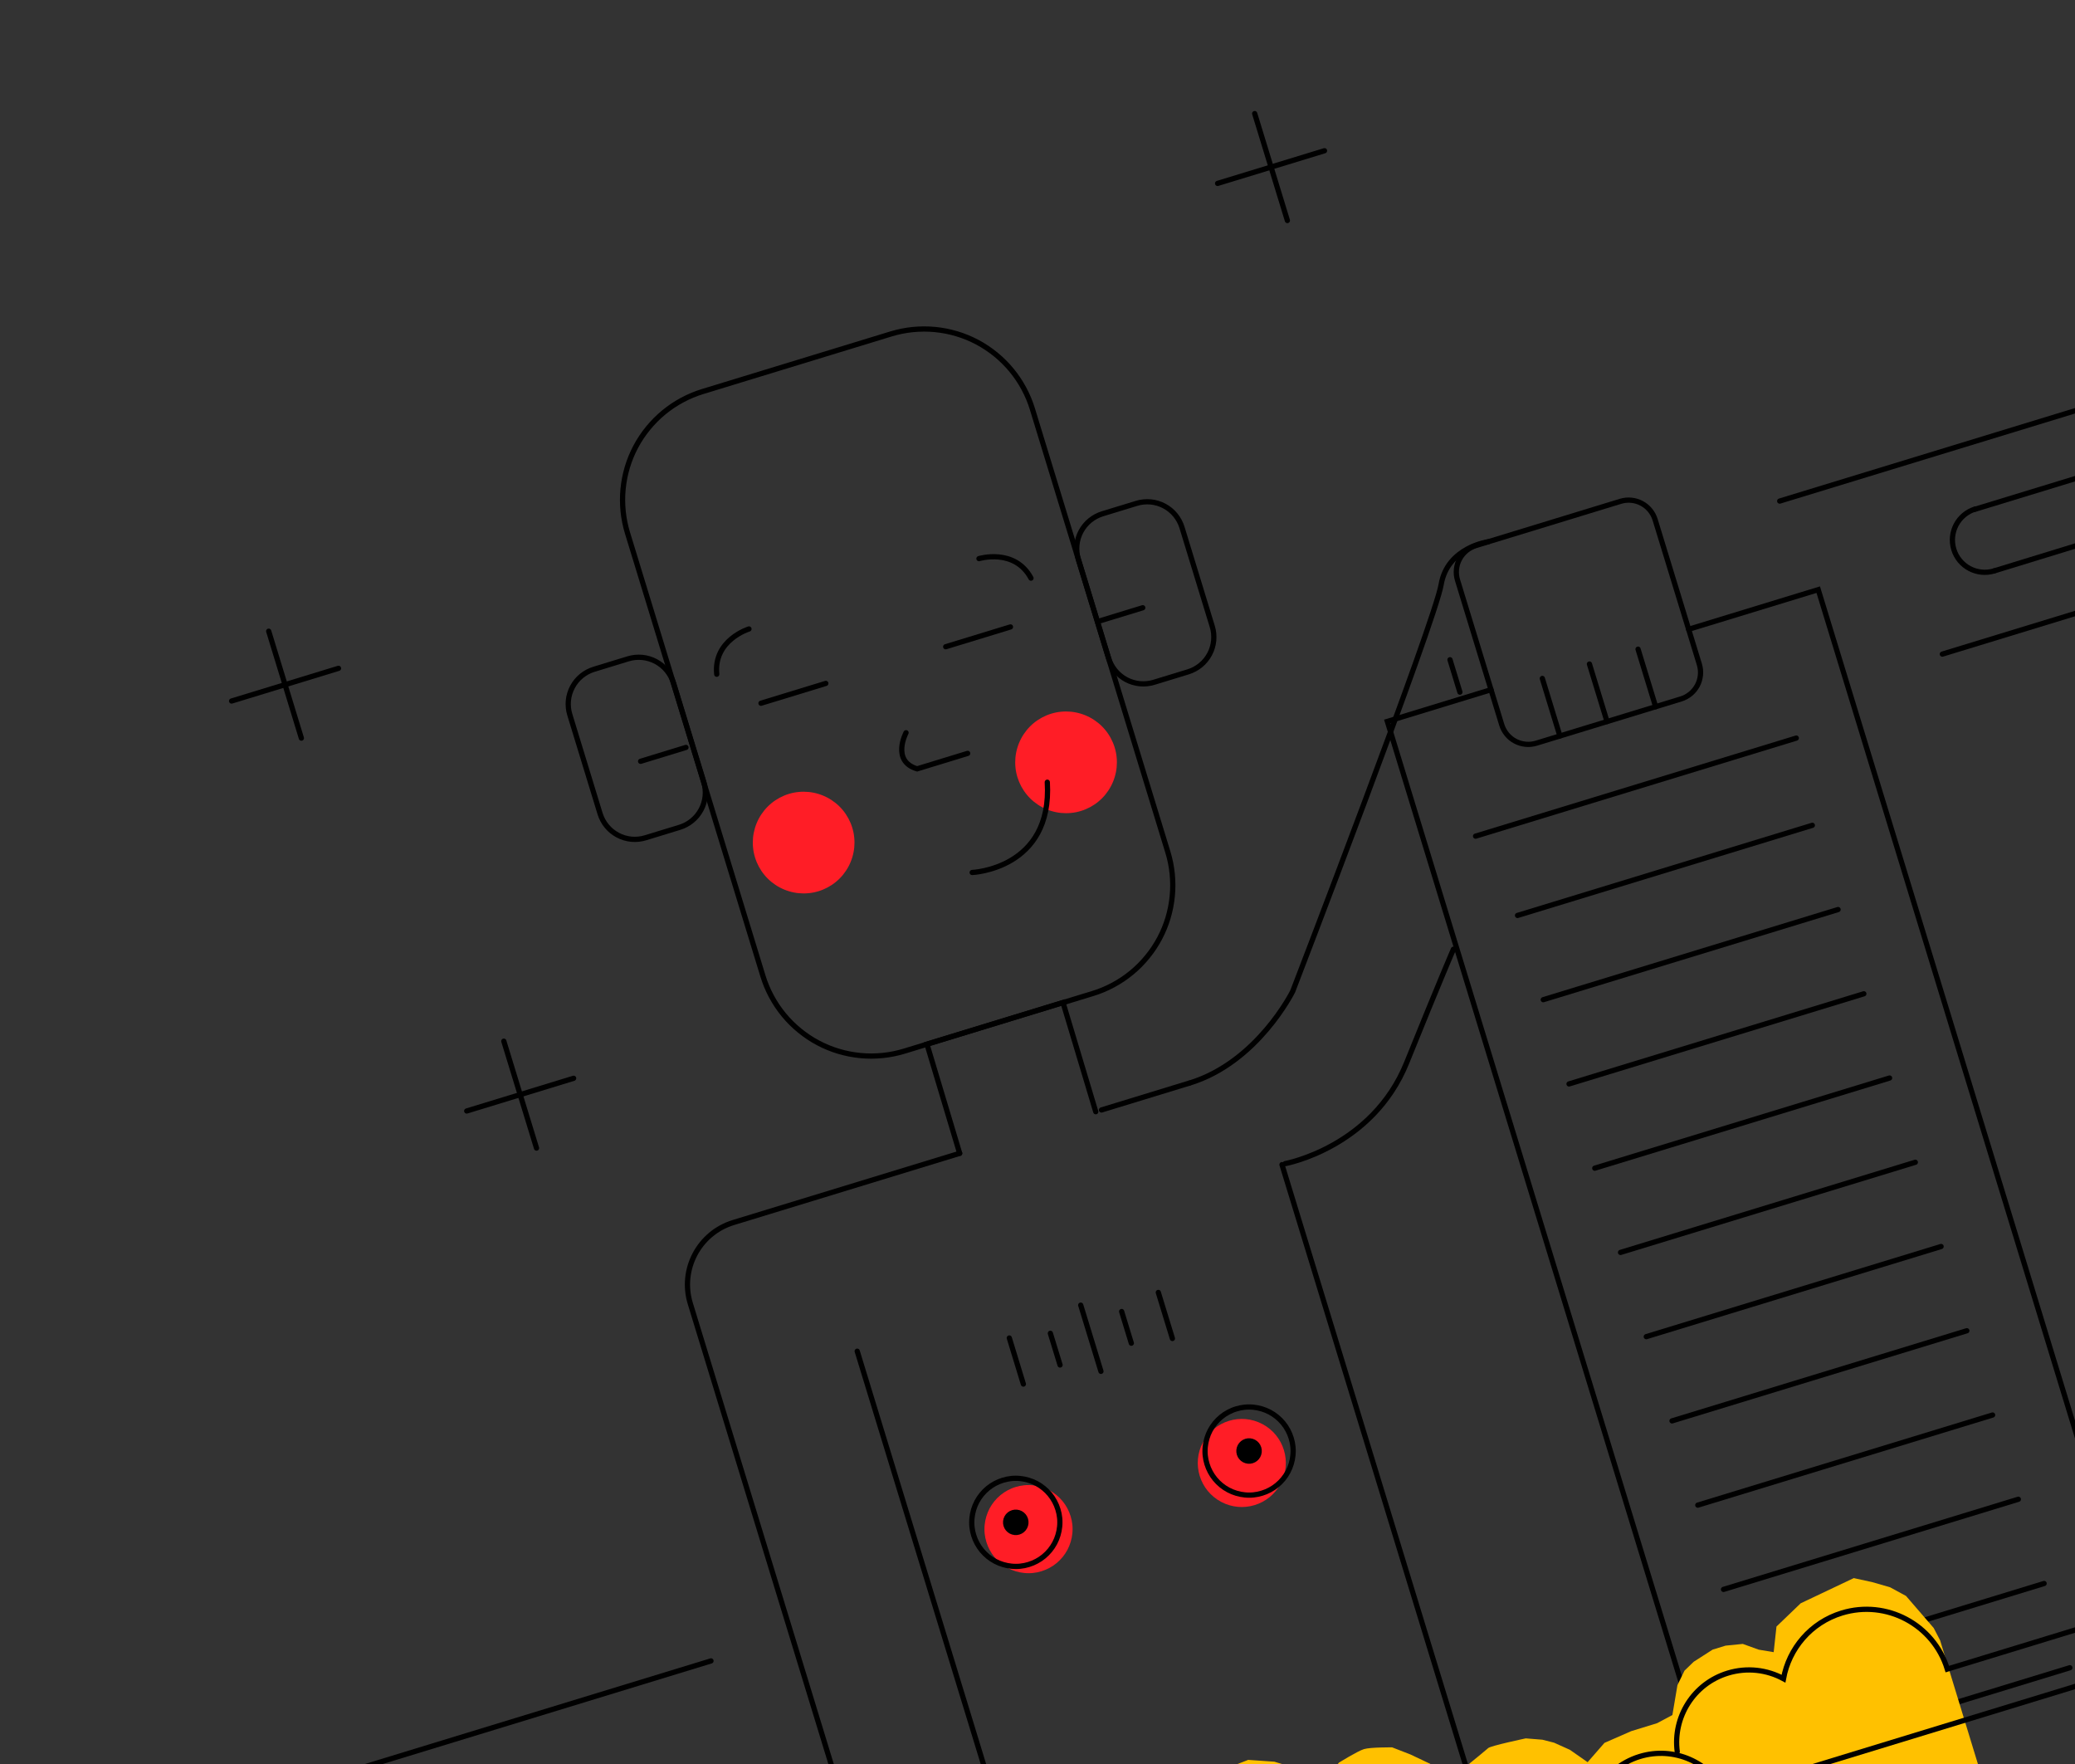 <?xml version="1.0" encoding="utf-8"?>
<!-- Generator: Adobe Illustrator 24.1.2, SVG Export Plug-In . SVG Version: 6.00 Build 0)  -->
<svg version="1.1" id="Layer_1" xmlns="http://www.w3.org/2000/svg" xmlns:xlink="http://www.w3.org/1999/xlink" x="0px" y="0px"
	 viewBox="0 0 794 675" style="enable-background:new 0 0 794 675;" xml:space="preserve">
<rect x="0" y="0" width="794" height="675" fill="#333333" stroke="none"/>
<style type="text/css">
	.st0{clip-path:url(#SVGID_2_);enable-background:new    ;}
	.st1{clip-path:url(#SVGID_4_);fill:none;stroke:#000000;stroke-width:2;stroke-linecap:round;stroke-miterlimit:10;}
	.st2{clip-path:url(#SVGID_4_);fill:#FF1D26;}
	.st3{clip-path:url(#SVGID_4_);fill:#FFFFFF;}
	.st4{clip-path:url(#SVGID_4_);}
	.st5{clip-path:url(#SVGID_4_);fill:none;stroke:#000000;stroke-width:2;}
	.st6{clip-path:url(#SVGID_4_);fill:#FFC100;}
</style>
<g>
	<defs>
		<rect id="SVGID_1_" x="-0.4" y="-0.49" width="794.8" height="675.98"/>
	</defs>
	<clipPath id="SVGID_2_">
		<use xlink:href="#SVGID_1_"  style="overflow:visible;"/>
	</clipPath>
	<g class="st0">
		<g>
			<defs>
				<rect id="SVGID_3_" x="-0.4" y="-0.49" width="794.8" height="675.98"/>
			</defs>
			<clipPath id="SVGID_4_">
				<use xlink:href="#SVGID_3_"  style="overflow:visible;"/>
			</clipPath>
			<polyline class="st1" points="419.29,425.34 406.76,383.56 354.7,399.48 367.22,441.26 			"/>
			<path class="st1" d="M291.93,373.4l-51.82-169.49c-0.41-1.36-0.76-2.73-1.04-4.12s-0.49-2.79-0.63-4.2s-0.21-2.83-0.22-4.25
				c0-1.42,0.06-2.84,0.2-4.25c0.14-1.41,0.34-2.82,0.61-4.21c0.27-1.39,0.62-2.77,1.02-4.13c0.41-1.36,0.88-2.69,1.42-4.01
				c0.54-1.31,1.14-2.6,1.81-3.85c0.67-1.25,1.39-2.47,2.18-3.65c0.79-1.18,1.63-2.32,2.53-3.42c0.9-1.1,1.85-2.15,2.85-3.16
				c1-1.01,2.05-1.96,3.14-2.86c1.1-0.9,2.23-1.75,3.41-2.54c1.18-0.79,2.39-1.52,3.64-2.19c1.25-0.67,2.53-1.28,3.84-1.83
				c1.31-0.55,2.64-1.03,4-1.44l72.08-22.04c1.36-0.41,2.73-0.76,4.12-1.04c1.39-0.28,2.79-0.49,4.2-0.63
				c1.41-0.14,2.83-0.21,4.25-0.22c1.42,0,2.84,0.06,4.25,0.2s2.82,0.34,4.21,0.61c1.39,0.27,2.77,0.62,4.13,1.02
				c1.36,0.41,2.69,0.88,4.01,1.42s2.6,1.14,3.85,1.81c1.25,0.67,2.47,1.39,3.65,2.18c1.18,0.79,2.32,1.63,3.42,2.53
				c1.1,0.9,2.15,1.85,3.16,2.85c1.01,1,1.96,2.05,2.86,3.14c0.9,1.1,1.75,2.23,2.54,3.41c0.79,1.18,1.52,2.39,2.19,3.64
				c0.67,1.25,1.28,2.53,1.83,3.84c0.55,1.31,1.03,2.64,1.44,4l51.82,169.49c0.41,1.36,0.76,2.73,1.04,4.12
				c0.28,1.39,0.49,2.79,0.63,4.2c0.14,1.41,0.21,2.83,0.22,4.25c0,1.42-0.06,2.83-0.2,4.25c-0.14,1.41-0.34,2.82-0.61,4.21
				c-0.27,1.39-0.62,2.77-1.02,4.13s-0.88,2.69-1.42,4.01c-0.54,1.31-1.14,2.6-1.81,3.85c-0.67,1.25-1.39,2.47-2.18,3.65
				c-0.79,1.18-1.63,2.32-2.53,3.42c-0.9,1.1-1.85,2.15-2.85,3.16c-1,1.01-2.05,1.96-3.14,2.86c-1.1,0.9-2.23,1.75-3.41,2.54
				c-1.18,0.79-2.39,1.52-3.64,2.19c-1.25,0.67-2.53,1.28-3.84,1.83c-1.31,0.55-2.64,1.03-4,1.44l-72.08,22.04
				c-1.36,0.41-2.73,0.76-4.12,1.04c-1.39,0.28-2.79,0.49-4.2,0.63c-1.41,0.14-2.83,0.21-4.25,0.22c-1.42,0-2.84-0.06-4.25-0.2
				s-2.82-0.34-4.21-0.61c-1.39-0.27-2.77-0.62-4.13-1.02c-1.36-0.41-2.69-0.88-4.01-1.42c-1.31-0.54-2.6-1.14-3.85-1.81
				c-1.25-0.67-2.47-1.39-3.65-2.18c-1.18-0.79-2.32-1.63-3.42-2.53c-1.1-0.9-2.15-1.85-3.16-2.85c-1.01-1-1.96-2.05-2.86-3.14
				c-0.9-1.1-1.75-2.23-2.54-3.41c-0.79-1.18-1.52-2.39-2.19-3.64c-0.67-1.25-1.28-2.53-1.83-3.84
				C292.83,376.09,292.35,374.76,291.93,373.4z"/>
			<path class="st2" d="M388.63,568.92c0.53-0.16,1.06-0.3,1.6-0.41c0.54-0.11,1.09-0.19,1.64-0.25c0.55-0.06,1.1-0.08,1.65-0.08
				s1.1,0.02,1.65,0.08c0.55,0.05,1.09,0.13,1.64,0.24c0.54,0.11,1.08,0.24,1.61,0.4c0.53,0.16,1.05,0.34,1.56,0.55
				c0.51,0.21,1.01,0.44,1.5,0.7c0.49,0.26,0.96,0.54,1.42,0.85c0.46,0.31,0.9,0.63,1.33,0.98c0.43,0.35,0.84,0.72,1.23,1.11
				c0.39,0.39,0.76,0.8,1.11,1.22c0.35,0.43,0.68,0.87,0.99,1.33c0.31,0.46,0.59,0.93,0.85,1.42c0.26,0.49,0.5,0.98,0.71,1.49
				c0.21,0.51,0.4,1.03,0.56,1.56c0.16,0.53,0.3,1.06,0.41,1.6c0.11,0.54,0.19,1.09,0.25,1.64c0.06,0.55,0.08,1.1,0.08,1.65
				c0,0.55-0.02,1.1-0.08,1.65c-0.05,0.55-0.13,1.09-0.24,1.64s-0.24,1.08-0.4,1.61s-0.34,1.05-0.55,1.56
				c-0.21,0.51-0.44,1.01-0.7,1.5c-0.26,0.49-0.54,0.96-0.85,1.42c-0.31,0.46-0.63,0.9-0.98,1.33c-0.35,0.43-0.72,0.84-1.11,1.23
				c-0.39,0.39-0.8,0.76-1.22,1.11c-0.43,0.35-0.87,0.68-1.33,0.99c-0.46,0.31-0.93,0.59-1.42,0.85c-0.49,0.26-0.98,0.5-1.49,0.71
				c-0.51,0.21-1.03,0.4-1.56,0.56c-0.53,0.16-1.06,0.3-1.6,0.41c-0.54,0.11-1.09,0.19-1.64,0.25c-0.55,0.06-1.1,0.08-1.65,0.08
				c-0.55,0-1.1-0.02-1.65-0.08c-0.55-0.05-1.09-0.13-1.64-0.24c-0.54-0.11-1.08-0.24-1.61-0.4c-0.53-0.16-1.05-0.34-1.56-0.55
				c-0.51-0.21-1.01-0.44-1.5-0.7c-0.49-0.26-0.96-0.54-1.42-0.85c-0.46-0.31-0.9-0.63-1.33-0.98c-0.43-0.35-0.84-0.72-1.23-1.11
				c-0.39-0.39-0.76-0.8-1.11-1.22s-0.68-0.87-0.99-1.33c-0.31-0.46-0.59-0.93-0.85-1.42c-0.26-0.49-0.5-0.98-0.71-1.49
				c-0.21-0.51-0.4-1.03-0.56-1.56c-0.16-0.53-0.3-1.06-0.41-1.6c-0.11-0.54-0.19-1.09-0.25-1.64c-0.06-0.55-0.08-1.1-0.08-1.65
				c0-0.55,0.02-1.1,0.08-1.65c0.05-0.55,0.13-1.09,0.24-1.64c0.11-0.54,0.24-1.08,0.4-1.61c0.16-0.53,0.34-1.05,0.55-1.56
				c0.21-0.51,0.44-1.01,0.7-1.5c0.26-0.49,0.54-0.96,0.85-1.42c0.31-0.46,0.63-0.9,0.98-1.33c0.35-0.43,0.72-0.84,1.11-1.23
				c0.39-0.39,0.8-0.76,1.22-1.11c0.43-0.35,0.87-0.68,1.33-0.99s0.93-0.59,1.42-0.85c0.49-0.26,0.98-0.5,1.49-0.71
				C387.58,569.26,388.1,569.08,388.63,568.92z"/>
			<path class="st2" d="M301.82,303.76c0.61-0.19,1.23-0.34,1.85-0.47c0.62-0.13,1.25-0.22,1.89-0.28c0.63-0.06,1.27-0.1,1.91-0.1
				c0.64,0,1.27,0.03,1.91,0.09c0.63,0.06,1.26,0.15,1.89,0.28c0.62,0.12,1.24,0.28,1.85,0.46c0.61,0.18,1.21,0.4,1.8,0.64
				c0.59,0.24,1.16,0.51,1.73,0.81c0.56,0.3,1.11,0.62,1.64,0.98c0.53,0.35,1.04,0.73,1.54,1.13s0.97,0.83,1.42,1.28
				s0.88,0.92,1.28,1.41c0.41,0.49,0.79,1,1.14,1.53c0.35,0.53,0.68,1.07,0.98,1.63c0.3,0.56,0.57,1.14,0.82,1.72
				c0.25,0.59,0.46,1.19,0.65,1.8c0.19,0.61,0.34,1.23,0.47,1.85c0.13,0.62,0.22,1.25,0.28,1.89c0.06,0.63,0.1,1.27,0.1,1.91
				s-0.03,1.27-0.09,1.91c-0.06,0.63-0.15,1.26-0.28,1.89c-0.12,0.62-0.28,1.24-0.46,1.85c-0.18,0.61-0.4,1.21-0.64,1.8
				c-0.24,0.59-0.51,1.16-0.81,1.73c-0.3,0.56-0.62,1.11-0.98,1.64c-0.35,0.53-0.73,1.04-1.13,1.54c-0.4,0.49-0.83,0.97-1.28,1.42
				c-0.45,0.45-0.92,0.88-1.41,1.28c-0.49,0.41-1,0.79-1.53,1.14c-0.53,0.35-1.07,0.68-1.63,0.98c-0.56,0.3-1.14,0.57-1.72,0.82
				s-1.19,0.46-1.8,0.65c-0.61,0.19-1.23,0.34-1.85,0.47c-0.62,0.13-1.25,0.22-1.89,0.28c-0.63,0.06-1.27,0.1-1.91,0.1
				c-0.64,0-1.27-0.03-1.91-0.09c-0.63-0.06-1.26-0.15-1.89-0.28c-0.62-0.12-1.24-0.28-1.85-0.46c-0.61-0.18-1.21-0.4-1.8-0.64
				c-0.59-0.24-1.16-0.51-1.73-0.81s-1.11-0.62-1.64-0.98c-0.53-0.35-1.04-0.73-1.54-1.13c-0.49-0.4-0.97-0.83-1.42-1.28
				c-0.45-0.45-0.88-0.92-1.28-1.41c-0.41-0.49-0.79-1-1.14-1.53c-0.35-0.53-0.68-1.07-0.98-1.63c-0.3-0.56-0.57-1.14-0.82-1.72
				s-0.46-1.19-0.65-1.8c-0.19-0.61-0.34-1.23-0.47-1.85c-0.13-0.62-0.22-1.25-0.28-1.89c-0.06-0.63-0.1-1.27-0.1-1.91
				c0-0.64,0.03-1.27,0.09-1.91c0.06-0.63,0.15-1.26,0.28-1.89s0.28-1.24,0.46-1.85c0.18-0.61,0.4-1.21,0.64-1.8
				c0.24-0.59,0.51-1.16,0.81-1.73c0.3-0.56,0.62-1.11,0.98-1.64c0.35-0.53,0.73-1.04,1.13-1.54c0.4-0.49,0.83-0.97,1.28-1.42
				s0.92-0.88,1.41-1.28c0.49-0.41,1-0.79,1.53-1.14c0.53-0.35,1.07-0.68,1.63-0.98c0.56-0.3,1.14-0.57,1.72-0.82
				C300.61,304.16,301.21,303.94,301.82,303.76z"/>
			<path class="st2" d="M402.23,273.06c0.61-0.19,1.23-0.34,1.85-0.47c0.62-0.13,1.25-0.22,1.89-0.28c0.63-0.06,1.27-0.1,1.91-0.1
				c0.64,0,1.27,0.03,1.91,0.09c0.63,0.06,1.26,0.15,1.89,0.28c0.62,0.12,1.24,0.28,1.85,0.46c0.61,0.18,1.21,0.4,1.8,0.64
				c0.59,0.24,1.16,0.51,1.73,0.81c0.56,0.3,1.11,0.62,1.64,0.98c0.53,0.35,1.04,0.73,1.54,1.13s0.97,0.83,1.42,1.28
				c0.45,0.45,0.88,0.92,1.28,1.41c0.41,0.49,0.79,1,1.14,1.53c0.36,0.53,0.68,1.07,0.98,1.63c0.3,0.56,0.57,1.14,0.82,1.72
				c0.25,0.59,0.46,1.19,0.65,1.8c0.19,0.61,0.34,1.23,0.47,1.85s0.22,1.25,0.28,1.89c0.06,0.63,0.1,1.27,0.1,1.91
				c0,0.64-0.03,1.27-0.09,1.91c-0.06,0.63-0.15,1.26-0.28,1.89c-0.12,0.62-0.28,1.24-0.46,1.85c-0.18,0.61-0.4,1.21-0.64,1.8
				c-0.24,0.59-0.51,1.16-0.81,1.73c-0.3,0.56-0.62,1.11-0.98,1.64c-0.35,0.53-0.73,1.04-1.13,1.54c-0.4,0.49-0.83,0.97-1.28,1.42
				c-0.45,0.45-0.92,0.88-1.41,1.28c-0.49,0.41-1,0.79-1.53,1.14c-0.53,0.35-1.07,0.68-1.63,0.98c-0.56,0.3-1.14,0.57-1.72,0.82
				s-1.19,0.46-1.8,0.65c-0.61,0.19-1.23,0.34-1.85,0.47c-0.62,0.13-1.25,0.22-1.89,0.28c-0.63,0.06-1.27,0.1-1.91,0.1
				c-0.64,0-1.27-0.03-1.91-0.09c-0.63-0.06-1.26-0.15-1.89-0.28c-0.62-0.12-1.24-0.28-1.85-0.46c-0.61-0.18-1.21-0.4-1.8-0.64
				s-1.16-0.51-1.73-0.81c-0.56-0.3-1.11-0.62-1.64-0.98c-0.53-0.35-1.04-0.73-1.54-1.13c-0.49-0.4-0.97-0.83-1.42-1.28
				c-0.45-0.45-0.88-0.92-1.28-1.41s-0.79-1-1.14-1.53c-0.35-0.53-0.68-1.07-0.98-1.63c-0.3-0.56-0.57-1.14-0.82-1.72
				c-0.24-0.59-0.46-1.19-0.65-1.8c-0.19-0.61-0.34-1.23-0.47-1.85c-0.13-0.62-0.22-1.25-0.28-1.89c-0.06-0.63-0.1-1.27-0.1-1.91
				c0-0.64,0.03-1.27,0.09-1.91s0.15-1.26,0.28-1.89c0.12-0.62,0.28-1.24,0.46-1.85c0.18-0.61,0.4-1.21,0.64-1.8
				c0.24-0.59,0.51-1.16,0.81-1.73c0.3-0.56,0.62-1.11,0.98-1.64c0.35-0.53,0.73-1.04,1.13-1.54c0.4-0.49,0.83-0.97,1.28-1.42
				c0.45-0.45,0.92-0.88,1.41-1.28c0.49-0.41,1-0.79,1.53-1.14c0.53-0.35,1.07-0.68,1.63-0.98c0.56-0.3,1.14-0.57,1.72-0.82
				C401.02,273.46,401.62,273.24,402.23,273.06z"/>
			
				<ellipse transform="matrix(0.469 -0.883 0.883 0.469 -242.268 716.832)" class="st2" cx="475.37" cy="560.02" rx="16.85" ry="16.85"/>
			<line class="st1" x1="361.87" y1="247.44" x2="386.66" y2="239.86"/>
			<line class="st1" x1="291.2" y1="269.05" x2="316" y2="261.47"/>
			<path class="st1" d="M286.59,240.64c0,0-13.64,4.17-12.33,17.32"/>
			<path class="st1" d="M374.6,213.73c0,0,13.64-4.17,19.91,7.47"/>
			<path class="st1" d="M346.7,280.34c0,0-5.76,10.83,4.23,13.82l19.35-5.92"/>
			<path class="st1" d="M229.61,311.28l-11.57-37.84c-0.27-0.87-0.45-1.77-0.54-2.68c-0.09-0.91-0.09-1.82-0.01-2.73
				s0.26-1.8,0.53-2.68s0.61-1.72,1.04-2.52c0.43-0.81,0.93-1.56,1.51-2.27s1.22-1.35,1.93-1.93c0.71-0.58,1.46-1.09,2.27-1.52
				c0.81-0.43,1.64-0.78,2.52-1.05l13.05-3.99c0.87-0.27,1.77-0.45,2.68-0.54c0.91-0.09,1.82-0.09,2.73-0.01
				c0.91,0.09,1.8,0.26,2.68,0.53c0.88,0.26,1.72,0.61,2.52,1.04c0.81,0.43,1.56,0.93,2.27,1.51c0.71,0.58,1.35,1.22,1.93,1.93
				c0.58,0.71,1.09,1.46,1.52,2.27c0.43,0.81,0.78,1.64,1.05,2.52l11.57,37.84c0.27,0.87,0.45,1.77,0.54,2.68
				c0.09,0.91,0.09,1.82,0.01,2.73c-0.09,0.91-0.26,1.8-0.53,2.68c-0.26,0.88-0.61,1.72-1.04,2.52c-0.43,0.81-0.93,1.56-1.51,2.27
				c-0.58,0.71-1.22,1.35-1.93,1.93c-0.71,0.58-1.46,1.09-2.27,1.52c-0.81,0.43-1.64,0.78-2.52,1.05l-13.05,3.99
				c-0.87,0.27-1.77,0.45-2.68,0.54c-0.91,0.09-1.82,0.09-2.73,0.01c-0.91-0.09-1.8-0.26-2.68-0.53c-0.88-0.26-1.72-0.61-2.52-1.04
				s-1.56-0.93-2.27-1.51c-0.71-0.58-1.35-1.22-1.93-1.93c-0.58-0.71-1.09-1.46-1.52-2.27
				C230.23,312.99,229.88,312.15,229.61,311.28z"/>
			<path class="st1" d="M424.19,251.79l-11.57-37.84c-0.27-0.87-0.45-1.77-0.54-2.68c-0.09-0.91-0.09-1.82-0.01-2.73
				c0.09-0.91,0.26-1.8,0.53-2.68c0.26-0.88,0.61-1.72,1.04-2.52c0.43-0.81,0.93-1.56,1.51-2.27c0.58-0.71,1.22-1.35,1.93-1.93
				c0.71-0.58,1.46-1.09,2.27-1.52c0.81-0.43,1.64-0.78,2.52-1.05l13.05-3.99c0.87-0.27,1.77-0.45,2.68-0.54
				c0.91-0.09,1.82-0.09,2.73-0.01c0.91,0.09,1.8,0.26,2.68,0.53s1.72,0.61,2.52,1.04c0.81,0.43,1.56,0.93,2.27,1.51
				c0.71,0.58,1.35,1.22,1.93,1.93c0.58,0.71,1.09,1.46,1.52,2.27c0.43,0.81,0.78,1.64,1.05,2.52l11.57,37.84
				c0.27,0.87,0.45,1.77,0.54,2.68c0.09,0.91,0.09,1.82,0.01,2.73c-0.09,0.91-0.26,1.8-0.53,2.68c-0.26,0.88-0.61,1.72-1.04,2.52
				s-0.93,1.56-1.51,2.27c-0.58,0.71-1.22,1.35-1.93,1.93c-0.71,0.58-1.46,1.09-2.27,1.52c-0.81,0.43-1.64,0.78-2.52,1.05
				l-13.05,3.99c-0.87,0.27-1.77,0.45-2.68,0.54s-1.82,0.09-2.73,0.01c-0.91-0.09-1.8-0.26-2.68-0.53
				c-0.88-0.26-1.72-0.61-2.52-1.04c-0.81-0.43-1.56-0.93-2.27-1.51c-0.71-0.58-1.35-1.22-1.93-1.93c-0.58-0.71-1.09-1.46-1.52-2.27
				C424.81,253.5,424.46,252.66,424.19,251.79z"/>
			<line class="st1" x1="245.13" y1="291.27" x2="262.49" y2="285.96"/>
			<line class="st1" x1="419.92" y1="237.83" x2="437.28" y2="232.52"/>
			<polyline class="st1" points="646.16,240.76 695.75,225.6 823.85,644.61 			"/>
			<polyline class="st1" points="658.98,695.01 530.87,276.01 570.54,263.88 			"/>
			<line class="st1" x1="564.63" y1="319.91" x2="687.35" y2="282.39"/>
			<line class="st1" x1="580.68" y1="350.25" x2="693.49" y2="315.76"/>
			<line class="st1" x1="590.53" y1="382.48" x2="703.34" y2="347.99"/>
			<line class="st1" x1="600.39" y1="414.71" x2="713.2" y2="380.22"/>
			<line class="st1" x1="610.24" y1="446.94" x2="723.05" y2="412.45"/>
			<line class="st1" x1="620.1" y1="479.17" x2="732.9" y2="444.68"/>
			<line class="st1" x1="629.95" y1="511.4" x2="742.76" y2="476.91"/>
			<line class="st1" x1="639.8" y1="543.63" x2="752.61" y2="509.14"/>
			<line class="st1" x1="649.66" y1="575.86" x2="762.47" y2="541.38"/>
			<line class="st1" x1="659.51" y1="608.1" x2="772.32" y2="573.61"/>
			<line class="st1" x1="669.37" y1="640.33" x2="782.18" y2="605.84"/>
			<line class="st1" x1="679.22" y1="672.56" x2="792.03" y2="638.07"/>
			<path class="st1" d="M574.64,277.29l-16.92-55.33c-0.2-0.67-0.34-1.35-0.41-2.04c-0.07-0.69-0.07-1.39,0-2.08
				c0.07-0.69,0.2-1.37,0.4-2.04c0.2-0.67,0.46-1.31,0.79-1.92c0.33-0.62,0.71-1.19,1.15-1.73s0.93-1.03,1.47-1.47
				c0.54-0.44,1.11-0.83,1.73-1.16c0.61-0.33,1.25-0.6,1.92-0.8l55.33-16.92c0.67-0.2,1.35-0.34,2.04-0.41
				c0.69-0.07,1.39-0.07,2.08,0c0.69,0.07,1.37,0.2,2.04,0.4c0.67,0.2,1.31,0.46,1.92,0.79c0.62,0.33,1.19,0.71,1.73,1.15
				c0.54,0.44,1.03,0.93,1.47,1.47c0.44,0.54,0.83,1.11,1.16,1.73c0.33,0.61,0.6,1.25,0.8,1.92l16.92,55.33
				c0.2,0.67,0.34,1.35,0.41,2.04c0.07,0.69,0.07,1.39,0,2.08c-0.07,0.69-0.2,1.37-0.4,2.04c-0.2,0.67-0.46,1.31-0.79,1.92
				c-0.33,0.62-0.71,1.19-1.15,1.73c-0.44,0.54-0.93,1.03-1.47,1.47c-0.54,0.44-1.11,0.83-1.73,1.16c-0.61,0.33-1.25,0.6-1.92,0.8
				l-55.33,16.92c-0.67,0.2-1.35,0.34-2.04,0.41c-0.69,0.07-1.39,0.07-2.08,0c-0.69-0.07-1.37-0.2-2.04-0.4
				c-0.67-0.2-1.31-0.46-1.92-0.79c-0.62-0.33-1.19-0.71-1.73-1.15c-0.54-0.44-1.03-0.93-1.47-1.47c-0.44-0.54-0.83-1.11-1.16-1.73
				S574.84,277.95,574.64,277.29z"/>
			<line class="st1" x1="590.17" y1="259.57" x2="596.9" y2="281.58"/>
			<line class="st1" x1="608.2" y1="254.05" x2="614.93" y2="276.06"/>
			<line class="st1" x1="626.8" y1="248.37" x2="633.53" y2="270.38"/>
			<line class="st1" x1="554.84" y1="252.41" x2="558.63" y2="264.81"/>
			<path class="st1" d="M569.5,207.27c0,0-15.63,2.07-18.04,16.36c-2.41,14.29-56.8,155.63-56.8,155.63s-13.39,27.14-39.43,35.1"/>
			<path class="st1" d="M367.22,441.26l-86.58,26.47c-13.12,4.01-20.5,17.89-16.49,31.01l86.67,283.49l46.3,151.43l10.23,33.47"/>
			<line class="st1" x1="455.04" y1="414.41" x2="421.49" y2="424.67"/>
			<path class="st1" d="M556.24,745.4c13.12-4.01,20.5-17.89,16.49-31.01l-82.18-268.81"/>
			<polyline class="st3" points="328.01,516.96 411.39,789.69 456.49,937.2 			"/>
			<polyline class="st1" points="328.01,516.96 411.39,789.69 456.49,937.2 			"/>
			<path class="st1" d="M383.77,566.33c0.53-0.16,1.06-0.3,1.6-0.41c0.54-0.11,1.09-0.19,1.64-0.25c0.55-0.06,1.1-0.08,1.65-0.08
				c0.55,0,1.1,0.02,1.65,0.08c0.55,0.05,1.09,0.13,1.64,0.24c0.54,0.11,1.08,0.24,1.61,0.4c0.53,0.16,1.05,0.34,1.56,0.55
				c0.51,0.21,1.01,0.44,1.5,0.7c0.49,0.26,0.96,0.54,1.42,0.85c0.46,0.31,0.9,0.63,1.33,0.98c0.43,0.35,0.84,0.72,1.23,1.11
				c0.39,0.39,0.76,0.8,1.11,1.22c0.35,0.43,0.68,0.87,0.99,1.33c0.31,0.46,0.59,0.93,0.85,1.42c0.26,0.49,0.5,0.98,0.71,1.49
				c0.21,0.51,0.4,1.03,0.56,1.56c0.16,0.53,0.3,1.06,0.41,1.6c0.11,0.54,0.19,1.09,0.25,1.64c0.06,0.55,0.08,1.1,0.08,1.65
				c0,0.55-0.02,1.1-0.08,1.65s-0.13,1.09-0.24,1.64c-0.11,0.54-0.24,1.08-0.4,1.61c-0.16,0.53-0.34,1.05-0.55,1.56
				s-0.44,1.01-0.7,1.5c-0.26,0.49-0.54,0.96-0.85,1.42c-0.31,0.46-0.63,0.9-0.98,1.33c-0.35,0.43-0.72,0.84-1.11,1.23
				s-0.8,0.76-1.22,1.11s-0.87,0.68-1.33,0.99c-0.46,0.31-0.93,0.59-1.42,0.85c-0.49,0.26-0.98,0.5-1.49,0.71
				c-0.51,0.21-1.03,0.4-1.56,0.56c-0.53,0.16-1.06,0.3-1.6,0.41c-0.54,0.11-1.09,0.19-1.64,0.25c-0.55,0.06-1.1,0.08-1.65,0.08
				c-0.55,0-1.1-0.02-1.65-0.08c-0.55-0.05-1.09-0.13-1.64-0.24c-0.54-0.11-1.08-0.24-1.61-0.4c-0.53-0.16-1.05-0.34-1.56-0.55
				c-0.51-0.21-1.01-0.44-1.5-0.7c-0.49-0.26-0.96-0.54-1.42-0.85c-0.46-0.31-0.9-0.63-1.33-0.98c-0.43-0.35-0.84-0.72-1.23-1.11
				c-0.39-0.39-0.76-0.8-1.11-1.22c-0.35-0.43-0.68-0.87-0.99-1.33c-0.31-0.46-0.59-0.93-0.85-1.42c-0.26-0.49-0.5-0.98-0.71-1.49
				c-0.21-0.51-0.4-1.03-0.56-1.56c-0.16-0.53-0.3-1.06-0.41-1.6c-0.11-0.54-0.19-1.09-0.25-1.64c-0.06-0.55-0.08-1.1-0.08-1.65
				c0-0.55,0.02-1.1,0.08-1.65s0.13-1.09,0.24-1.64c0.11-0.54,0.24-1.08,0.4-1.61c0.16-0.53,0.34-1.05,0.55-1.56s0.44-1.01,0.7-1.5
				c0.26-0.49,0.54-0.96,0.85-1.42c0.31-0.46,0.63-0.9,0.98-1.33c0.35-0.43,0.72-0.84,1.11-1.23c0.39-0.39,0.8-0.76,1.22-1.11
				c0.43-0.35,0.87-0.68,1.33-0.99c0.46-0.31,0.93-0.59,1.42-0.85c0.49-0.26,0.98-0.5,1.49-0.71
				C382.72,566.68,383.24,566.49,383.77,566.33z"/>
			<path class="st4" d="M387.56,578.73c0.24-0.07,0.49-0.12,0.75-0.15c0.25-0.03,0.51-0.03,0.76,0s0.5,0.07,0.75,0.15
				c0.24,0.07,0.48,0.17,0.7,0.29c0.23,0.12,0.44,0.26,0.63,0.42c0.2,0.16,0.38,0.34,0.54,0.54c0.16,0.2,0.3,0.41,0.42,0.63
				c0.12,0.22,0.22,0.46,0.29,0.7c0.07,0.24,0.12,0.49,0.15,0.75c0.03,0.25,0.03,0.51,0,0.76c-0.02,0.25-0.07,0.5-0.15,0.75
				c-0.07,0.24-0.17,0.48-0.29,0.7c-0.12,0.23-0.26,0.44-0.42,0.63c-0.16,0.2-0.34,0.38-0.54,0.54c-0.2,0.16-0.41,0.3-0.63,0.42
				c-0.22,0.12-0.46,0.22-0.7,0.29c-0.24,0.07-0.49,0.12-0.75,0.15c-0.25,0.03-0.51,0.03-0.76,0c-0.25-0.02-0.5-0.07-0.75-0.15
				c-0.24-0.07-0.48-0.17-0.7-0.29c-0.23-0.12-0.44-0.26-0.63-0.42c-0.2-0.16-0.38-0.34-0.54-0.54c-0.16-0.2-0.3-0.41-0.42-0.63
				s-0.22-0.46-0.29-0.7c-0.07-0.24-0.12-0.49-0.15-0.75c-0.03-0.25-0.03-0.51,0-0.76c0.02-0.25,0.07-0.5,0.15-0.75
				c0.07-0.24,0.17-0.48,0.29-0.71c0.12-0.23,0.26-0.44,0.42-0.63s0.34-0.38,0.54-0.54c0.2-0.16,0.41-0.3,0.63-0.42
				C387.08,578.9,387.32,578.8,387.56,578.73z"/>
			<path class="st5" d="M387.56,578.73c0.24-0.07,0.49-0.12,0.75-0.15c0.25-0.03,0.51-0.03,0.76,0c0.25,0.02,0.5,0.07,0.75,0.15
				c0.24,0.07,0.48,0.17,0.7,0.29c0.23,0.12,0.44,0.26,0.63,0.42c0.2,0.16,0.38,0.34,0.54,0.54c0.16,0.2,0.3,0.41,0.42,0.63
				c0.12,0.22,0.22,0.46,0.29,0.7c0.07,0.24,0.12,0.49,0.15,0.75c0.03,0.25,0.03,0.51,0,0.76c-0.02,0.25-0.07,0.5-0.15,0.75
				c-0.07,0.24-0.17,0.48-0.29,0.7c-0.12,0.23-0.26,0.44-0.42,0.63c-0.16,0.2-0.34,0.38-0.54,0.54c-0.2,0.16-0.41,0.3-0.63,0.42
				c-0.22,0.12-0.46,0.22-0.7,0.29c-0.24,0.07-0.49,0.12-0.75,0.15c-0.25,0.03-0.51,0.03-0.76,0s-0.5-0.07-0.75-0.15
				c-0.24-0.07-0.48-0.17-0.71-0.29c-0.23-0.12-0.44-0.26-0.63-0.42s-0.38-0.34-0.54-0.54c-0.16-0.2-0.3-0.41-0.42-0.63
				c-0.12-0.22-0.22-0.46-0.29-0.7s-0.12-0.49-0.15-0.75c-0.03-0.25-0.03-0.51,0-0.76c0.02-0.25,0.07-0.5,0.15-0.75
				c0.07-0.24,0.17-0.48,0.29-0.7c0.12-0.23,0.26-0.44,0.42-0.63c0.16-0.2,0.34-0.38,0.54-0.54c0.2-0.16,0.41-0.3,0.63-0.42
				S387.32,578.8,387.56,578.73z"/>
			<path class="st1" d="M473.03,539.05c0.53-0.16,1.06-0.3,1.6-0.41c0.54-0.11,1.09-0.19,1.64-0.25c0.55-0.06,1.1-0.08,1.65-0.08
				c0.55,0,1.1,0.02,1.65,0.08c0.55,0.05,1.09,0.13,1.64,0.24c0.54,0.11,1.08,0.24,1.61,0.4c0.53,0.16,1.05,0.34,1.56,0.55
				c0.51,0.21,1.01,0.44,1.5,0.7c0.49,0.26,0.96,0.54,1.42,0.85c0.46,0.31,0.9,0.63,1.33,0.98c0.43,0.35,0.84,0.72,1.23,1.11
				c0.39,0.39,0.76,0.8,1.11,1.22c0.35,0.43,0.68,0.87,0.99,1.33c0.31,0.46,0.59,0.93,0.85,1.42c0.26,0.49,0.5,0.98,0.71,1.49
				s0.4,1.03,0.56,1.56c0.16,0.53,0.3,1.06,0.41,1.6c0.11,0.54,0.19,1.09,0.25,1.64c0.06,0.55,0.08,1.1,0.08,1.65
				c0,0.55-0.02,1.1-0.08,1.65c-0.05,0.55-0.13,1.09-0.24,1.64s-0.24,1.08-0.4,1.61c-0.16,0.53-0.34,1.05-0.55,1.56
				c-0.21,0.51-0.44,1.01-0.7,1.5c-0.26,0.49-0.54,0.96-0.85,1.42c-0.31,0.46-0.63,0.9-0.98,1.33c-0.35,0.43-0.72,0.84-1.11,1.23
				s-0.8,0.76-1.22,1.11c-0.43,0.35-0.87,0.68-1.33,0.99c-0.46,0.31-0.93,0.59-1.42,0.85c-0.49,0.26-0.98,0.5-1.49,0.71
				c-0.51,0.21-1.03,0.4-1.56,0.56c-0.53,0.16-1.06,0.3-1.6,0.41c-0.54,0.11-1.09,0.19-1.64,0.25c-0.55,0.06-1.1,0.08-1.65,0.08
				c-0.55,0-1.1-0.02-1.65-0.08c-0.55-0.05-1.09-0.13-1.64-0.24c-0.54-0.11-1.08-0.24-1.61-0.4c-0.53-0.16-1.05-0.34-1.56-0.55
				c-0.51-0.21-1.01-0.44-1.5-0.7c-0.49-0.26-0.96-0.54-1.42-0.85c-0.46-0.31-0.9-0.63-1.33-0.98c-0.43-0.35-0.84-0.72-1.23-1.11
				c-0.39-0.39-0.76-0.8-1.11-1.22c-0.35-0.43-0.68-0.87-0.99-1.33c-0.31-0.46-0.59-0.93-0.85-1.42c-0.26-0.49-0.5-0.98-0.71-1.49
				c-0.21-0.51-0.4-1.03-0.56-1.56c-0.16-0.53-0.3-1.06-0.41-1.6c-0.11-0.54-0.19-1.09-0.25-1.64c-0.06-0.55-0.08-1.1-0.08-1.65
				c0-0.55,0.02-1.1,0.08-1.65s0.13-1.09,0.24-1.64c0.11-0.54,0.24-1.08,0.4-1.61s0.34-1.05,0.55-1.56s0.44-1.01,0.7-1.5
				c0.26-0.49,0.54-0.96,0.85-1.42s0.63-0.9,0.98-1.33c0.35-0.43,0.72-0.84,1.11-1.23c0.39-0.39,0.8-0.76,1.22-1.11
				c0.43-0.35,0.87-0.68,1.33-0.99c0.46-0.31,0.93-0.59,1.42-0.85c0.49-0.26,0.98-0.5,1.49-0.71
				C471.98,539.39,472.5,539.21,473.03,539.05z"/>
			<path class="st4" d="M476.82,551.44c0.24-0.07,0.49-0.12,0.75-0.15c0.25-0.03,0.51-0.03,0.76,0c0.25,0.02,0.5,0.07,0.75,0.15
				c0.24,0.07,0.48,0.17,0.7,0.29c0.23,0.12,0.44,0.26,0.63,0.42s0.38,0.34,0.54,0.54c0.16,0.2,0.3,0.41,0.42,0.63
				c0.12,0.22,0.22,0.46,0.29,0.7c0.07,0.24,0.12,0.49,0.15,0.75s0.03,0.51,0,0.76c-0.02,0.25-0.07,0.5-0.15,0.75
				c-0.07,0.24-0.17,0.48-0.29,0.7c-0.12,0.23-0.26,0.44-0.42,0.63c-0.16,0.2-0.34,0.38-0.54,0.54s-0.41,0.3-0.63,0.42
				c-0.22,0.12-0.46,0.22-0.7,0.29c-0.24,0.07-0.49,0.12-0.75,0.15c-0.25,0.03-0.51,0.03-0.76,0c-0.25-0.02-0.5-0.07-0.75-0.15
				c-0.24-0.07-0.48-0.17-0.7-0.29c-0.23-0.12-0.44-0.26-0.63-0.42c-0.2-0.16-0.38-0.34-0.54-0.54c-0.16-0.2-0.3-0.41-0.42-0.63
				c-0.12-0.22-0.22-0.46-0.29-0.7c-0.07-0.24-0.12-0.49-0.15-0.75c-0.03-0.25-0.03-0.51,0-0.76c0.02-0.25,0.07-0.5,0.15-0.75
				c0.07-0.24,0.17-0.48,0.29-0.71c0.12-0.23,0.26-0.44,0.42-0.63c0.16-0.2,0.34-0.38,0.54-0.54c0.2-0.16,0.41-0.3,0.63-0.42
				C476.34,551.61,476.57,551.52,476.82,551.44z"/>
			<path class="st5" d="M476.82,551.44c0.24-0.07,0.49-0.12,0.75-0.15c0.25-0.03,0.51-0.03,0.76,0c0.25,0.02,0.5,0.07,0.75,0.15
				c0.24,0.07,0.48,0.17,0.7,0.29c0.23,0.12,0.44,0.26,0.63,0.42c0.2,0.16,0.38,0.34,0.54,0.54c0.16,0.2,0.3,0.41,0.42,0.63
				c0.12,0.22,0.22,0.46,0.29,0.7c0.07,0.24,0.12,0.49,0.15,0.75c0.03,0.25,0.03,0.51,0,0.76c-0.02,0.25-0.07,0.5-0.15,0.75
				c-0.07,0.24-0.17,0.48-0.29,0.7c-0.12,0.23-0.26,0.44-0.42,0.63s-0.34,0.38-0.54,0.54c-0.2,0.16-0.41,0.3-0.63,0.42
				c-0.22,0.12-0.46,0.22-0.7,0.29c-0.24,0.07-0.49,0.12-0.75,0.15c-0.25,0.03-0.51,0.03-0.76,0c-0.25-0.02-0.5-0.07-0.75-0.15
				c-0.24-0.07-0.48-0.17-0.7-0.29c-0.23-0.12-0.44-0.26-0.63-0.42s-0.38-0.34-0.54-0.54c-0.16-0.2-0.3-0.41-0.42-0.63
				c-0.12-0.22-0.22-0.46-0.29-0.7c-0.07-0.24-0.12-0.49-0.15-0.75c-0.03-0.25-0.03-0.51,0-0.76c0.02-0.25,0.07-0.5,0.15-0.75
				c0.07-0.24,0.17-0.48,0.29-0.7c0.12-0.23,0.26-0.44,0.42-0.63c0.16-0.2,0.34-0.38,0.54-0.54c0.2-0.16,0.41-0.3,0.63-0.42
				C476.34,551.61,476.57,551.52,476.82,551.44z"/>
			<line class="st1" x1="391.59" y1="529.54" x2="386.21" y2="511.91"/>
			<line class="st1" x1="405.63" y1="522.24" x2="401.92" y2="510.12"/>
			<line class="st1" x1="448.62" y1="512.1" x2="443.23" y2="494.48"/>
			<line class="st1" x1="432.9" y1="513.9" x2="429.2" y2="501.78"/>
			<line class="st1" x1="421.28" y1="524.67" x2="413.54" y2="499.34"/>
			<line class="st1" x1="102.82" y1="241.5" x2="115.32" y2="282.41"/>
			<line class="st1" x1="88.62" y1="268.21" x2="129.53" y2="255.7"/>
			<line class="st1" x1="192.79" y1="398.35" x2="205.3" y2="439.26"/>
			<line class="st1" x1="178.59" y1="425.06" x2="219.5" y2="412.55"/>
			<line class="st1" x1="480.11" y1="43.46" x2="492.62" y2="84.37"/>
			<line class="st1" x1="465.91" y1="70.17" x2="506.82" y2="57.67"/>
			<path class="st1" d="M556.16,363.16c0,0-4.78,10.95-17.9,43.43c-13.11,32.48-46.48,38.61-46.48,38.61"/>
			<path class="st1" d="M211.7,679.82c6.54-2,13.46,1.68,15.46,8.22c2,6.54-1.68,13.46-8.22,15.46"/>
			<path class="st1" d="M55.31,727.62c-6.54,2-13.46-1.68-15.46-8.22c-2-6.54,1.68-13.46,8.22-15.46l223.99-68.48"/>
			<path class="st1" d="M763.08,218.42l90.33-27.73c6.54-2,13.46,1.68,15.46,8.22c2,6.54-1.68,13.46-8.22,15.46l-117.41,35.89"/>
			<line class="st1" x1="755.68" y1="194.86" x2="912.06" y2="147.05"/>
			<path class="st1" d="M763.09,218.42c-6.54,2-13.46-1.68-15.46-8.22s1.68-13.46,8.22-15.46"/>
			<path class="st1" d="M681,191.71l223.99-68.48c6.54-2,13.46,1.68,15.46,8.22c2,6.54-1.68,13.46-8.22,15.46"/>
			<path class="st1" d="M372,333.81c0,0,30.79-1.28,28.75-34.54"/>
			
				<rect x="133.35" y="679.99" transform="matrix(0.956 -0.292 0.292 0.956 -183.761 200.416)" class="st6" width="890.56" height="70"/>
			<path class="st6" d="M453.4,719.97l-3.78-12.37l3.51-16.5l11.93-12.88l12.55-4.89l10.03,0.69l7.23,2.22l5.85,3.35l4.02,4.36
				l7.59-9.55c0,0,7.11-4.43,9.59-5.19c2.48-0.76,10.8-0.67,10.8-0.67l6.97,2.71l7.79,3.69l3.85,4l2.4,2.78
				c0,0,14.87-12.06,15.74-12.91c0.86-0.86,14.36-3.71,14.36-3.71l6.37,0.51l4.47,1.14l6.06,2.73l6.77,4.73l6.45-7.39l10.25-4.49
				l9.91-3.05l5.83-3.11l1.93-11.43l2.7-5.55l3.52-3.4l7.25-4.65l4.96-1.52l6.58-0.66l6.1,2.2l2.86,0.48l2.86,0.48l1.07-9.81
				l9.26-8.89l20.32-9.64l7.07,1.54l6.82,1.97l6.09,3.31l10.6,12.27l2.45,4.7l17.81,58.26l-309.71,86.55L453.4,719.97z"/>
			<line class="st1" x1="976.88" y1="640.94" x2="147.54" y2="894.49"/>
			<line class="st1" x1="662.88" y1="685.33" x2="907.9" y2="610.42"/>
			<path class="st1" d="M660.28,686.13c-5.93-11.88-19.71-18.11-32.84-14.1c-7.39,2.26-13.16,7.33-16.48,13.68
				c-8.18-8.36-20.61-11.99-32.58-8.34c-17.06,5.22-26.67,23.29-21.45,40.35"/>
			<path class="st1" d="M873.35,599.39l-128.21,39.2c-5.22-17.06-23.29-26.67-40.35-21.46c-11.96,3.66-20.24,13.62-22.34,25.13
				c-6.3-3.41-13.92-4.39-21.31-2.13c-13.13,4.01-21.07,16.88-19.34,30.05"/>
			<path class="st1" d="M557.66,694.53c-5.93-11.88-19.71-18.11-32.84-14.1c-7.39,2.26-13.16,7.33-16.48,13.68
				c-8.18-8.36-20.61-11.99-32.58-8.34c-17.06,5.22-26.67,23.29-21.46,40.35L215.95,799"/>
		</g>
	</g>
</g>
<g>
</g>
<g>
</g>
<g>
</g>
<g>
</g>
<g>
</g>
<g>
</g>
<g>
</g>
<g>
</g>
<g>
</g>
<g>
</g>
<g>
</g>
<g>
</g>
<g>
</g>
<g>
</g>
<g>
</g>
</svg>
